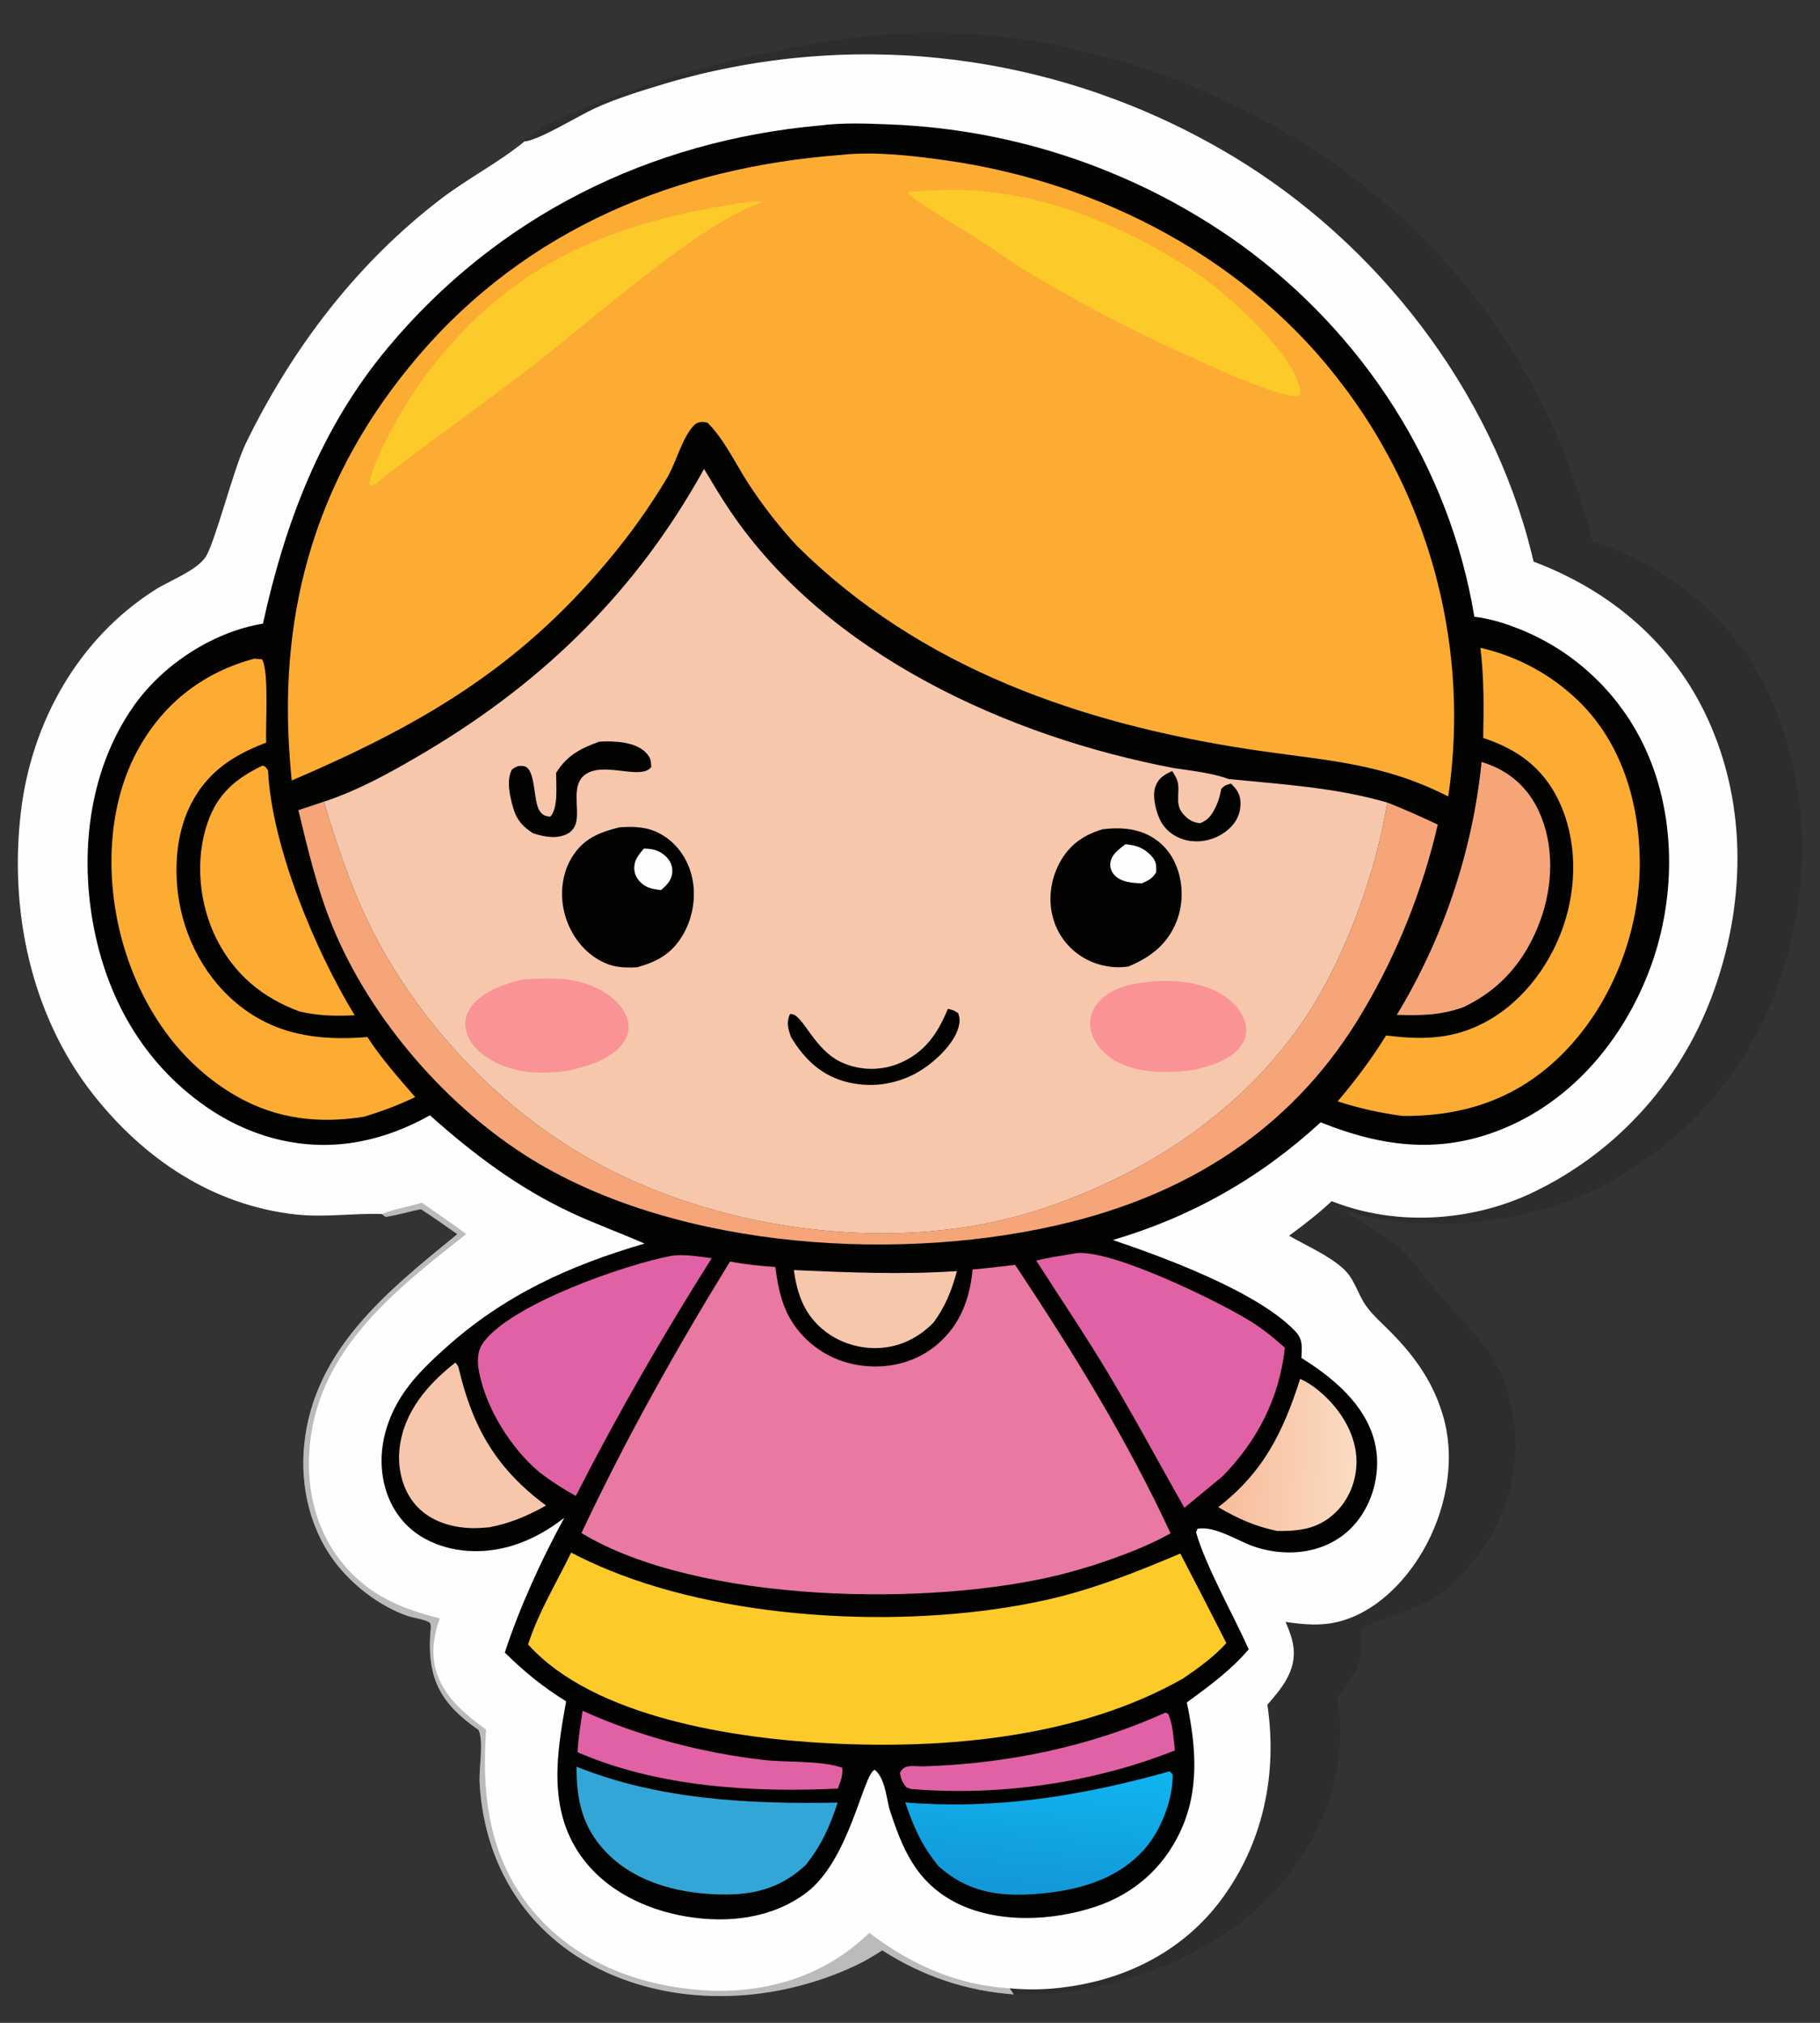 <svg width="36" height="40" viewBox="0 0 36 40" fill="none" xmlns="http://www.w3.org/2000/svg">
<rect x="0" y="0" width="36" height="40" fill="#333333" stroke="none"/>
<g style="mix-blend-mode:multiply" opacity="0.3">
<path d="M10.374 2.796C10.607 2.391 13.055 1.574 13.632 1.419C14.965 1.062 16.387 0.745 17.765 0.667C20.411 0.515 23.135 1.281 25.417 2.612C28.434 4.372 30.558 7.122 31.454 10.523C31.47 10.583 31.484 10.643 31.497 10.704C32.924 11.156 34.18 12.146 34.872 13.492C35.772 15.242 35.864 17.31 35.27 19.174C35.252 19.231 35.234 19.288 35.215 19.344C35.196 19.4 35.176 19.457 35.156 19.513C35.136 19.569 35.115 19.624 35.093 19.68C35.072 19.735 35.049 19.79 35.026 19.845C35.003 19.9 34.98 19.955 34.956 20.009C34.932 20.063 34.907 20.117 34.881 20.17C34.855 20.224 34.828 20.277 34.802 20.33C34.775 20.383 34.747 20.436 34.719 20.488C34.691 20.539 34.662 20.591 34.632 20.643C34.602 20.695 34.573 20.746 34.541 20.797C34.511 20.848 34.479 20.898 34.447 20.947C34.415 20.998 34.383 21.047 34.349 21.096C34.316 21.145 34.282 21.194 34.247 21.242C34.213 21.291 34.178 21.338 34.142 21.385C34.107 21.432 34.07 21.479 34.033 21.526C33.996 21.573 33.959 21.619 33.921 21.665C33.884 21.711 33.845 21.756 33.806 21.801C33.768 21.845 33.727 21.889 33.687 21.933C33.647 21.977 33.607 22.02 33.566 22.063C33.525 22.105 33.483 22.148 33.441 22.189C33.399 22.23 33.356 22.272 33.313 22.312C33.27 22.353 33.226 22.393 33.182 22.432C33.138 22.472 33.093 22.511 33.047 22.549C33.002 22.587 32.956 22.625 32.91 22.663C32.865 22.7 32.818 22.736 32.771 22.773C32.725 22.809 32.677 22.844 32.629 22.879C32.581 22.914 32.533 22.948 32.484 22.982C32.436 23.016 32.387 23.049 32.337 23.081C32.288 23.114 32.238 23.145 32.187 23.177C32.137 23.208 32.086 23.239 32.035 23.269C31.984 23.299 31.933 23.328 31.88 23.357C31.829 23.385 31.776 23.414 31.724 23.441C30.23 24.206 28.179 24.453 26.575 23.925C26.588 23.934 26.6 23.944 26.613 23.954C26.937 24.197 27.318 24.357 27.626 24.619C27.944 24.89 28.165 25.246 28.438 25.558C29.166 26.391 29.748 26.836 29.933 28.007C30.084 28.969 29.842 29.915 29.274 30.701C29.038 31.029 28.687 31.42 28.34 31.625C28.151 31.737 26.952 32.169 26.928 32.209C26.889 32.273 26.939 32.659 26.913 32.776C26.848 33.064 26.613 33.372 26.446 33.613C26.662 34.572 26.322 35.81 25.81 36.624C24.845 38.159 23.253 38.954 21.536 39.322C21.044 39.428 20.557 39.438 20.056 39.437L19.972 39.317C20.162 39.335 20.352 39.342 20.542 39.337C20.733 39.332 20.922 39.317 21.11 39.289C22.319 39.125 23.422 38.557 24.158 37.565C24.989 36.446 25.275 35.079 25.071 33.711C25.242 33.51 25.42 33.31 25.52 33.063C25.665 32.7 25.58 32.413 25.432 32.072C25.788 32.123 26.117 32.156 26.472 32.069C27.191 31.892 27.781 31.299 28.146 30.672C28.589 29.908 28.797 28.926 28.564 28.059C28.378 27.372 28.012 26.85 27.521 26.35C27.359 26.185 27.164 26.017 27.029 25.831C26.851 25.582 26.804 25.291 26.564 25.079C26.273 24.82 25.839 24.631 25.501 24.436C25.795 24.219 26.076 24.002 26.344 23.752L26.386 23.768C27.606 24.239 29.034 24.16 30.223 23.626C30.326 23.579 30.428 23.529 30.53 23.476C30.63 23.424 30.73 23.369 30.828 23.312C30.927 23.254 31.023 23.195 31.119 23.132C31.215 23.07 31.308 23.006 31.401 22.939C31.493 22.873 31.583 22.804 31.673 22.733C31.761 22.661 31.849 22.588 31.934 22.513C32.02 22.437 32.103 22.359 32.184 22.28C32.266 22.2 32.346 22.119 32.424 22.035C32.501 21.951 32.577 21.866 32.651 21.779C32.724 21.691 32.795 21.603 32.865 21.512C32.934 21.421 33.001 21.329 33.066 21.235C33.13 21.14 33.193 21.045 33.253 20.947C33.314 20.85 33.371 20.752 33.426 20.651C33.482 20.552 33.534 20.45 33.585 20.347C33.636 20.244 33.683 20.141 33.728 20.036C33.773 19.931 33.817 19.825 33.857 19.718C34.523 17.948 34.579 15.969 33.789 14.232C33.105 12.728 31.858 11.678 30.337 11.106L30.301 10.956C29.499 7.702 27.244 4.812 24.406 3.101C24.302 3.038 24.197 2.976 24.091 2.916C23.985 2.856 23.878 2.797 23.77 2.74C23.663 2.682 23.555 2.626 23.446 2.571C23.337 2.516 23.227 2.463 23.117 2.411C23.007 2.359 22.896 2.309 22.784 2.259C22.672 2.211 22.56 2.163 22.447 2.117C22.335 2.071 22.221 2.026 22.107 1.983C21.992 1.94 21.878 1.898 21.763 1.858C21.648 1.817 21.532 1.779 21.416 1.742C21.3 1.705 21.184 1.669 21.067 1.635C20.95 1.601 20.833 1.568 20.715 1.538C20.598 1.507 20.479 1.477 20.361 1.449C20.243 1.422 20.124 1.395 20.005 1.37C19.885 1.345 19.765 1.322 19.646 1.3C19.526 1.278 19.407 1.258 19.286 1.239C19.165 1.221 19.045 1.204 18.924 1.188C18.804 1.173 18.683 1.159 18.561 1.147C18.44 1.135 18.319 1.124 18.198 1.114C18.076 1.105 17.954 1.097 17.833 1.092C17.712 1.086 17.59 1.081 17.468 1.079C17.347 1.076 17.225 1.075 17.103 1.075C16.982 1.075 16.859 1.077 16.738 1.08C16.616 1.083 16.494 1.089 16.373 1.096C16.251 1.102 16.13 1.111 16.008 1.121C15.887 1.131 15.766 1.142 15.645 1.155C15.524 1.168 15.402 1.182 15.282 1.199C15.161 1.215 15.04 1.233 14.92 1.252C14.8 1.272 14.68 1.293 14.56 1.315C14.441 1.337 14.321 1.361 14.202 1.387C14.083 1.413 13.965 1.44 13.846 1.468C13.727 1.496 13.609 1.527 13.492 1.559C13.374 1.59 13.257 1.624 13.14 1.658C12.686 1.796 12.206 1.943 11.775 2.139C11.433 2.295 10.741 2.727 10.418 2.792C10.404 2.794 10.39 2.795 10.377 2.796H10.374Z" fill="#231F20"/>
</g>
<path d="M10.374 2.796C10.388 2.795 10.402 2.795 10.415 2.792C10.739 2.727 11.43 2.296 11.772 2.139C12.204 1.942 12.684 1.796 13.137 1.659C13.254 1.624 13.372 1.59 13.489 1.559C13.607 1.527 13.725 1.497 13.843 1.468C13.962 1.44 14.081 1.412 14.2 1.387C14.319 1.362 14.438 1.337 14.558 1.315C14.678 1.292 14.798 1.272 14.918 1.252C15.038 1.233 15.158 1.215 15.279 1.199C15.4 1.182 15.521 1.168 15.642 1.155C15.763 1.142 15.884 1.131 16.006 1.121C16.128 1.111 16.249 1.103 16.37 1.096C16.492 1.089 16.614 1.084 16.735 1.08C16.857 1.077 16.978 1.075 17.101 1.075C17.222 1.075 17.344 1.075 17.466 1.079C17.587 1.081 17.709 1.086 17.831 1.092C17.952 1.097 18.074 1.105 18.195 1.114C18.317 1.123 18.438 1.135 18.559 1.147C18.68 1.159 18.801 1.173 18.922 1.188C19.043 1.204 19.163 1.221 19.283 1.239C19.404 1.258 19.524 1.278 19.644 1.3C19.764 1.322 19.883 1.345 20.002 1.37C20.121 1.395 20.24 1.421 20.359 1.449C20.477 1.477 20.595 1.507 20.713 1.538C20.83 1.569 20.948 1.601 21.064 1.635C21.181 1.669 21.298 1.705 21.414 1.742C21.53 1.779 21.646 1.817 21.761 1.858C21.876 1.899 21.99 1.94 22.104 1.983C22.219 2.026 22.331 2.071 22.445 2.117C22.558 2.163 22.67 2.21 22.781 2.26C22.893 2.308 23.004 2.359 23.114 2.411C23.225 2.463 23.334 2.517 23.444 2.571C23.552 2.626 23.661 2.682 23.768 2.74C23.876 2.797 23.982 2.856 24.088 2.916C24.195 2.976 24.299 3.039 24.404 3.101C27.241 4.813 29.496 7.702 30.299 10.956L30.335 11.106C31.855 11.678 33.104 12.728 33.787 14.232C34.577 15.969 34.522 17.948 33.855 19.718C33.814 19.825 33.772 19.931 33.726 20.036C33.681 20.14 33.633 20.244 33.583 20.347C33.533 20.45 33.48 20.551 33.424 20.651C33.368 20.751 33.311 20.85 33.251 20.947C33.191 21.045 33.129 21.14 33.063 21.235C32.999 21.329 32.931 21.421 32.862 21.512C32.793 21.603 32.721 21.692 32.648 21.779C32.575 21.866 32.499 21.951 32.421 22.035C32.343 22.119 32.263 22.201 32.182 22.28C32.101 22.359 32.017 22.437 31.932 22.513C31.846 22.588 31.76 22.661 31.67 22.733C31.581 22.804 31.491 22.873 31.398 22.939C31.306 23.006 31.212 23.071 31.116 23.132C31.021 23.195 30.924 23.254 30.826 23.312C30.728 23.369 30.628 23.424 30.527 23.476C30.427 23.529 30.325 23.578 30.221 23.626C29.032 24.16 27.603 24.239 26.383 23.768L26.341 23.752C26.074 24.002 25.792 24.219 25.498 24.436C25.837 24.631 26.27 24.819 26.562 25.079C26.801 25.291 26.848 25.582 27.027 25.831C27.161 26.017 27.357 26.185 27.519 26.35C28.01 26.85 28.375 27.372 28.561 28.059C28.795 28.926 28.588 29.908 28.143 30.672C27.779 31.299 27.189 31.892 26.47 32.069C26.115 32.157 25.786 32.123 25.429 32.072C25.577 32.414 25.663 32.7 25.517 33.063C25.417 33.31 25.239 33.511 25.069 33.711C25.272 35.079 24.987 36.446 24.156 37.565C23.419 38.557 22.316 39.124 21.108 39.289C20.92 39.316 20.73 39.332 20.54 39.337C20.349 39.342 20.159 39.335 19.97 39.317L20.054 39.437C19.109 39.369 18.25 39.077 17.451 38.566C17.285 38.673 17.119 38.775 16.94 38.859C15.508 39.537 13.794 39.688 12.298 39.128C10.609 38.495 9.588 37.059 9.487 35.256C9.471 34.977 9.573 34.441 9.467 34.209C8.732 33.699 8.453 33.218 8.511 32.303C8.514 32.252 8.544 32.115 8.492 32.081C8.402 32.021 8.169 31.991 8.057 31.952C7.54 31.771 7.041 31.399 6.695 30.976C6.144 30.303 5.931 29.416 6.019 28.557C6.213 26.677 7.685 25.516 9.046 24.405C8.808 24.238 8.571 24.067 8.326 23.911C8.088 23.957 7.868 24.029 7.625 24.063L7.554 24.006C6.981 23.987 6.425 24.079 5.845 24.015C4.201 23.832 2.834 22.909 1.826 21.62C0.608 20.057 0.179 17.995 0.415 16.041C0.628 14.268 1.555 12.624 3.066 11.664C3.352 11.482 3.876 11.29 4.063 11.019C4.25 10.747 4.619 9.265 4.866 8.759C5.783 6.878 7.069 5.191 8.738 3.921C9.254 3.529 9.846 3.223 10.345 2.821C10.354 2.813 10.364 2.805 10.374 2.796Z" fill="#FEFEFD"/>
<g style="mix-blend-mode:multiply" opacity="0.3">
<path d="M8.346 23.783C8.638 23.989 8.936 24.19 9.223 24.402C7.854 25.481 6.352 26.637 6.136 28.504C6.039 29.343 6.212 30.197 6.74 30.868C7.255 31.523 7.911 31.808 8.699 32.001C8.553 32.411 8.511 32.822 8.696 33.228C8.889 33.65 9.254 33.936 9.615 34.204C9.52 35.54 9.688 36.809 10.594 37.85C11.441 38.823 12.678 39.279 13.937 39.357C15.076 39.428 16.215 39.112 17.073 38.333C17.113 38.295 17.154 38.258 17.196 38.222C18.032 38.853 18.915 39.249 19.971 39.318L20.055 39.437C19.11 39.37 18.251 39.077 17.452 38.567C17.286 38.674 17.12 38.776 16.94 38.86C15.509 39.538 13.795 39.689 12.299 39.128C10.61 38.496 9.589 37.059 9.487 35.257C9.472 34.977 9.574 34.442 9.468 34.21C8.732 33.7 8.454 33.218 8.512 32.303C8.515 32.253 8.545 32.115 8.493 32.081C8.402 32.022 8.17 31.991 8.058 31.952C7.54 31.772 7.042 31.4 6.696 30.977C6.145 30.303 5.931 29.417 6.02 28.558C6.214 26.678 7.686 25.517 9.047 24.406C8.809 24.238 8.572 24.068 8.327 23.912C8.089 23.958 7.869 24.03 7.626 24.064L7.555 24.007C7.807 23.902 8.082 23.862 8.343 23.784L8.346 23.783Z" fill="#231F20"/>
</g>
<path d="M16.21 2.483C16.657 2.421 17.167 2.443 17.615 2.461C17.77 2.467 17.923 2.476 18.077 2.488C18.231 2.5 18.384 2.514 18.538 2.531C18.692 2.548 18.845 2.569 18.997 2.591C19.15 2.614 19.302 2.64 19.453 2.667C19.605 2.696 19.756 2.727 19.907 2.761C20.058 2.795 20.207 2.831 20.357 2.87C20.506 2.909 20.655 2.951 20.803 2.996C20.951 3.041 21.098 3.088 21.244 3.138C21.39 3.188 21.535 3.241 21.68 3.296C21.824 3.351 21.967 3.41 22.109 3.47C22.252 3.53 22.393 3.593 22.533 3.659C22.673 3.724 22.811 3.792 22.949 3.863C23.086 3.933 23.222 4.006 23.357 4.083C23.491 4.158 23.625 4.237 23.757 4.317C23.889 4.397 24.019 4.48 24.149 4.566C24.278 4.651 24.406 4.739 24.531 4.829C26.963 6.59 28.671 9.214 29.163 12.195C29.432 12.229 29.686 12.299 29.939 12.395C30.011 12.422 30.082 12.449 30.153 12.479C30.224 12.509 30.294 12.541 30.362 12.575C30.432 12.608 30.5 12.644 30.567 12.681C30.634 12.718 30.7 12.756 30.766 12.796C30.832 12.837 30.896 12.878 30.96 12.922C31.023 12.966 31.085 13.011 31.146 13.058C31.207 13.104 31.267 13.153 31.326 13.202C31.384 13.252 31.442 13.303 31.498 13.355C31.554 13.408 31.609 13.462 31.663 13.517C31.717 13.572 31.768 13.629 31.819 13.686C31.87 13.744 31.919 13.803 31.967 13.864C32.015 13.924 32.061 13.986 32.106 14.049C32.152 14.111 32.194 14.175 32.236 14.24C32.278 14.305 32.317 14.371 32.356 14.438C32.395 14.505 32.431 14.573 32.466 14.642C32.502 14.711 32.535 14.78 32.566 14.85C33.17 16.202 33.144 17.842 32.615 19.213C32.099 20.552 31.132 21.715 29.808 22.287C28.544 22.834 27.371 22.694 26.123 22.193C24.927 23.293 23.565 24.063 22.013 24.52C23.052 24.872 24.863 25.541 25.61 26.313C25.778 26.487 25.751 26.624 25.743 26.853C26.36 27.236 27.005 27.769 27.19 28.509C27.311 28.99 27.208 29.54 26.939 29.952C26.476 30.665 25.611 30.84 24.835 30.592C24.499 30.485 24.035 30.164 23.688 30.231L23.659 30.302C23.843 30.956 24.401 31.944 24.7 32.614C24.344 33.031 23.915 33.343 23.476 33.664C23.66 34.544 23.734 35.414 23.333 36.247C22.991 36.954 22.422 37.449 21.683 37.699C20.825 37.989 19.716 38.044 18.893 37.616C18.109 37.208 17.839 36.536 17.585 35.743C17.533 35.518 17.492 35.141 17.301 34.996C17.072 35.083 16.807 36.787 15.943 37.432C15.265 37.938 14.403 38.033 13.589 37.9C12.774 37.767 11.961 37.377 11.477 36.681C10.838 35.76 11.009 34.676 11.198 33.643C10.744 33.361 10.366 33.056 9.985 32.678C10.274 31.793 10.715 30.828 11.163 30.012C10.852 30.253 10.526 30.441 10.151 30.559C9.582 30.738 8.93 30.716 8.401 30.424C8.008 30.208 7.74 29.851 7.619 29.418C7.462 28.853 7.572 28.268 7.85 27.762C8.093 27.321 8.442 26.988 8.811 26.656C9.974 25.611 11.263 25.024 12.749 24.591C12.267 24.378 11.772 24.202 11.295 23.978C10.247 23.487 9.363 22.821 8.504 22.054C8.071 22.298 7.612 22.477 7.124 22.571C6.046 22.779 4.974 22.507 4.076 21.884C2.829 21.018 2.099 19.72 1.836 18.233C1.577 16.773 1.784 15.178 2.652 13.951C3.23 13.135 4.216 12.494 5.201 12.332C5.64 10.333 6.343 8.469 7.666 6.882C9.846 4.268 12.852 2.787 16.208 2.482L16.21 2.483Z" fill="#030301"/>
<path d="M23.05 33.865L23.106 33.888C23.205 34.107 23.211 34.375 23.24 34.613C21.617 35.259 19.765 35.52 18.027 35.377L17.931 35.346C17.848 35.246 17.827 35.188 17.8 35.064C17.875 34.87 18.084 34.933 18.266 34.928C19.893 34.881 21.568 34.54 23.05 33.866V33.865Z" fill="#E161A5"/>
<path d="M11.524 33.829C12.629 34.332 13.909 34.667 15.118 34.803C15.539 34.85 16.289 34.815 16.66 34.957C16.68 35.105 16.621 35.232 16.574 35.368C14.881 35.45 12.993 35.334 11.424 34.648C11.438 34.373 11.483 34.101 11.524 33.828L11.524 33.829Z" fill="#E161A5"/>
<path d="M15.703 25.115C16.794 25.162 17.836 25.209 18.928 25.135C18.823 25.523 18.704 25.823 18.467 26.151C18.206 26.416 17.892 26.593 17.522 26.643C17.105 26.7 16.66 26.587 16.326 26.329C15.918 26.016 15.77 25.607 15.703 25.115Z" fill="#F7C7AC"/>
<path d="M25.716 27.267C25.894 27.343 26.058 27.469 26.199 27.6C26.555 27.934 26.83 28.399 26.832 28.901C26.834 29.281 26.68 29.662 26.403 29.922C26.068 30.235 25.697 30.279 25.263 30.274C24.821 30.181 24.487 30.031 24.097 29.803C24.988 29.114 25.38 28.322 25.717 27.267H25.716Z" fill="url(#paint0_linear_77_1289)"/>
<path d="M9.008 26.943C9.058 27.012 9.058 26.994 9.074 27.059C9.352 28.238 9.822 29.046 10.801 29.771C10.423 29.981 10.1 30.119 9.677 30.201C9.53 30.214 9.38 30.225 9.233 30.213C8.844 30.183 8.461 30.046 8.204 29.739C7.955 29.441 7.861 29.027 7.903 28.645C7.984 27.919 8.461 27.372 9.008 26.943Z" fill="#F7C7AC"/>
<path d="M5.194 15.138C5.263 15.161 5.261 15.178 5.302 15.235C5.372 16.736 6.243 18.814 7.016 20.076C6.641 20.095 6.294 20.088 5.927 20.002C5.196 19.734 4.635 19.27 4.282 18.565C3.936 17.877 3.852 16.994 4.108 16.262C4.306 15.69 4.672 15.39 5.193 15.139L5.194 15.138Z" fill="#FDAC33"/>
<path d="M29.306 15.067C29.344 15.079 29.381 15.092 29.418 15.105C29.879 15.268 30.23 15.591 30.437 16.037C30.75 16.71 30.718 17.52 30.466 18.207C30.182 18.98 29.689 19.568 28.944 19.917C28.494 20.079 28.102 20.083 27.629 20.068C27.744 19.879 27.854 19.687 27.957 19.492C28.062 19.296 28.16 19.098 28.254 18.897C28.347 18.696 28.435 18.492 28.517 18.287C28.599 18.081 28.675 17.874 28.745 17.663C28.816 17.453 28.881 17.241 28.939 17.028C28.998 16.814 29.051 16.599 29.098 16.382C29.145 16.166 29.186 15.947 29.22 15.728C29.255 15.509 29.284 15.29 29.306 15.069V15.067Z" fill="#F6A578"/>
<path d="M23.137 35.028L23.195 35.087C23.206 35.566 22.974 36.167 22.669 36.529C22.111 37.191 21.253 37.405 20.428 37.456C19.709 37.502 19.12 37.4 18.567 36.904C18.238 36.51 18.07 36.125 17.907 35.642C19.724 35.789 21.395 35.512 23.137 35.027V35.028Z" fill="url(#paint1_linear_77_1289)"/>
<path d="M11.404 34.935C13.037 35.592 14.833 35.677 16.569 35.645C16.417 36.111 16.245 36.496 15.938 36.879C15.492 37.296 14.997 37.456 14.395 37.462C13.547 37.47 12.616 37.268 12.002 36.639C11.523 36.149 11.401 35.599 11.404 34.935Z" fill="#32A7D7"/>
<path d="M13.295 24.831C13.554 24.797 13.82 24.849 14.078 24.88C13.108 26.415 12.214 27.964 11.39 29.582C11.134 29.438 10.9 29.291 10.667 29.11C10.106 28.638 9.619 27.861 9.477 27.132C9.438 26.936 9.434 26.725 9.555 26.555C10.094 25.793 12.375 25 13.295 24.83V24.831Z" fill="#E161A5"/>
<path d="M21.24 24.79C21.255 24.787 21.269 24.783 21.284 24.781C21.986 24.699 24.065 25.719 24.695 26.102C24.957 26.261 25.186 26.445 25.415 26.649C25.311 27.636 24.871 28.492 24.183 29.192L23.428 29.815C22.925 28.935 22.449 28.039 21.928 27.17C21.473 26.409 20.974 25.674 20.497 24.927C20.739 24.866 20.994 24.832 21.241 24.789L21.24 24.79Z" fill="#E161A5"/>
<path d="M29.284 12.81C29.375 12.831 29.465 12.855 29.553 12.882C29.643 12.908 29.73 12.938 29.818 12.971C29.905 13.003 29.991 13.04 30.076 13.078C30.16 13.117 30.244 13.158 30.326 13.203C30.408 13.247 30.489 13.294 30.568 13.345C30.646 13.395 30.724 13.447 30.799 13.502C30.873 13.557 30.948 13.615 31.018 13.676C31.09 13.736 31.159 13.799 31.226 13.864C32.076 14.689 32.428 15.876 32.435 17.042C32.443 18.421 31.882 19.862 30.908 20.838C30.027 21.72 28.975 22.076 27.749 22.067C27.305 22.011 26.887 21.916 26.459 21.779C26.809 21.365 27.132 20.938 27.417 20.476C28.075 20.556 28.65 20.562 29.264 20.27C30.052 19.895 30.638 19.141 30.921 18.322C31.199 17.517 31.2 16.586 30.822 15.813C30.504 15.165 30.003 14.813 29.338 14.592C29.351 13.995 29.355 13.404 29.283 12.81H29.284Z" fill="#FDAC33"/>
<path d="M5.031 13.024L5.185 13.038C5.324 13.283 5.249 14.351 5.265 14.684C4.809 14.861 4.401 15.074 4.075 15.454C3.583 16.029 3.444 16.777 3.504 17.515C3.574 18.388 3.985 19.249 4.653 19.816C5.421 20.47 6.297 20.585 7.268 20.507C7.538 20.926 7.887 21.317 8.212 21.694C7.881 21.853 7.549 21.977 7.199 22.083C6.32 22.222 5.493 22.133 4.707 21.693C3.542 21.039 2.776 19.892 2.421 18.616C2.077 17.377 2.111 15.908 2.758 14.771C3.269 13.874 4.046 13.288 5.031 13.024Z" fill="#FDAC33"/>
<path d="M5.902 16.021L6.406 15.852C6.653 16.669 6.929 17.508 7.304 18.274C8.262 20.228 9.921 21.98 11.829 23.009C14.32 24.353 17.72 24.805 20.444 23.955C22.854 23.202 25.064 21.671 26.259 19.381C26.819 18.311 27.241 17.066 27.442 15.869C27.781 16.003 28.11 16.15 28.439 16.305C28.365 16.629 28.278 16.949 28.178 17.265C28.078 17.582 27.967 17.895 27.844 18.203C27.721 18.511 27.585 18.814 27.44 19.111C27.293 19.409 27.136 19.701 26.967 19.986C25.663 22.209 23.669 23.534 21.201 24.158C17.913 24.99 13.458 24.721 10.539 22.938C8.847 21.905 7.323 20.148 6.57 18.303C6.269 17.564 6.089 16.794 5.902 16.021H5.902Z" fill="#F6A578"/>
<path d="M11.297 30.702C11.544 30.829 11.795 30.946 12.052 31.05C14.534 32.067 18.094 32.222 20.714 31.633C21.631 31.427 22.483 31.084 23.347 30.72C23.654 31.308 23.957 31.899 24.258 32.491C24.005 32.768 23.709 32.982 23.401 33.191C21.357 34.354 18.739 34.591 16.425 34.474C14.547 34.38 11.748 33.966 10.446 32.518C10.639 31.904 11.016 31.281 11.297 30.702Z" fill="#FCCA29"/>
<path d="M14.439 24.945C14.738 25.004 15.032 25.032 15.336 25.054C15.397 25.512 15.481 25.921 15.776 26.292C15.796 26.317 15.817 26.342 15.838 26.367C15.86 26.391 15.881 26.415 15.904 26.438C15.926 26.462 15.95 26.483 15.973 26.505C15.996 26.527 16.021 26.548 16.045 26.57C16.07 26.59 16.095 26.61 16.121 26.63C16.147 26.649 16.173 26.668 16.2 26.686C16.227 26.704 16.254 26.722 16.281 26.739C16.309 26.756 16.337 26.771 16.365 26.787C16.393 26.802 16.422 26.817 16.451 26.831C16.48 26.844 16.51 26.857 16.54 26.87C16.569 26.883 16.599 26.895 16.63 26.905C16.66 26.916 16.691 26.926 16.721 26.935C16.752 26.945 16.784 26.953 16.815 26.961C16.846 26.969 16.878 26.976 16.909 26.982C16.94 26.989 16.973 26.994 17.004 26.998C17.036 27.003 17.068 27.007 17.1 27.01C17.617 27.063 18.133 26.928 18.535 26.589C18.991 26.203 19.185 25.685 19.238 25.102C19.518 25.081 19.8 25.043 20.08 25.012C21.222 26.731 22.283 28.445 23.155 30.321C22.66 30.595 22.144 30.781 21.61 30.958C21.413 31.018 21.215 31.075 21.015 31.127C18.43 31.784 13.8 31.708 11.501 30.315C12.38 28.449 13.36 26.702 14.439 24.947V24.945Z" fill="#E978A3"/>
<path d="M16.655 3.061C17.317 2.992 18.038 3.077 18.697 3.169C21.758 3.598 24.714 5.135 26.587 7.652C26.642 7.723 26.694 7.795 26.746 7.868C26.798 7.94 26.849 8.014 26.899 8.088C26.949 8.161 26.998 8.236 27.046 8.311C27.095 8.386 27.142 8.461 27.188 8.538C27.235 8.614 27.28 8.691 27.324 8.768C27.368 8.845 27.412 8.924 27.454 9.002C27.497 9.08 27.539 9.159 27.579 9.238C27.619 9.318 27.66 9.398 27.698 9.478C27.737 9.559 27.775 9.64 27.811 9.722C27.848 9.803 27.883 9.885 27.918 9.968C27.953 10.05 27.986 10.133 28.019 10.216C28.051 10.299 28.083 10.383 28.113 10.466C28.143 10.551 28.172 10.635 28.201 10.719C28.23 10.804 28.257 10.889 28.283 10.975C28.31 11.06 28.335 11.146 28.359 11.232C28.383 11.318 28.407 11.405 28.428 11.491C28.45 11.578 28.471 11.664 28.491 11.751C28.511 11.838 28.53 11.925 28.547 12.013C28.565 12.101 28.582 12.188 28.597 12.277C28.613 12.365 28.627 12.453 28.641 12.541C28.654 12.629 28.666 12.718 28.678 12.807C28.689 12.895 28.699 12.985 28.708 13.074C28.717 13.163 28.725 13.251 28.732 13.341C28.738 13.43 28.744 13.519 28.749 13.608C28.753 13.697 28.757 13.787 28.759 13.877C28.762 13.966 28.762 14.055 28.763 14.145C28.763 14.234 28.762 14.324 28.76 14.414C28.758 14.503 28.755 14.592 28.75 14.682C28.746 14.771 28.741 14.861 28.734 14.95C28.728 15.039 28.72 15.128 28.712 15.217C28.703 15.307 28.693 15.395 28.683 15.484C28.671 15.573 28.66 15.662 28.646 15.75C27.316 15.07 26.181 15.039 24.746 14.822C21.41 14.317 18.206 13.221 15.758 10.788C15.402 10.402 15.08 9.987 14.792 9.545C14.538 9.148 14.33 8.698 13.998 8.361C13.899 8.332 13.802 8.334 13.726 8.412C13.496 8.65 13.372 9.147 13.199 9.444C12.854 10.021 12.465 10.568 12.032 11.082C10.24 13.235 8.284 14.357 5.77 15.434C5.756 15.293 5.744 15.152 5.734 15.011C5.501 11.991 6.303 9.35 8.271 7.044C10.431 4.514 13.405 3.302 16.655 3.062V3.061Z" fill="#FDAC33"/>
<path d="M14.834 3.99C14.926 3.969 14.995 3.982 15.087 3.998C13.878 4.368 11.56 6.455 10.434 7.315C9.445 8.069 8.431 8.782 7.449 9.547L7.342 9.619L7.301 9.571C7.41 8.998 8.048 7.918 8.409 7.436C10.096 5.178 12.152 4.368 14.834 3.99Z" fill="#FCCA29"/>
<path d="M18.37 3.771C20.245 3.623 22.177 4.392 23.713 5.433C24.284 5.819 25.616 7.022 25.715 7.713C25.727 7.798 25.729 7.761 25.668 7.843L25.508 7.825C24.882 7.664 24.273 7.384 23.685 7.118C22.504 6.598 21.362 6.003 20.258 5.333C19.937 5.135 19.634 4.908 19.316 4.707C18.86 4.419 18.387 4.162 17.958 3.831L17.988 3.794L18.371 3.772L18.37 3.771Z" fill="#FCCA29"/>
<path d="M13.926 9.272C14.094 9.553 14.261 9.835 14.445 10.106C16.365 12.947 19.957 14.571 23.226 15.19C23.552 15.238 23.994 15.287 24.302 15.405C25.351 15.509 26.425 15.573 27.442 15.87C27.241 17.067 26.819 18.311 26.259 19.382C25.064 21.672 22.854 23.202 20.444 23.956C17.72 24.806 14.32 24.354 11.829 23.01C9.921 21.98 8.262 20.229 7.304 18.275C6.928 17.509 6.653 16.67 6.406 15.853C7.118 15.62 7.825 15.221 8.468 14.837C10.79 13.449 12.612 11.655 13.926 9.272Z" fill="#F7C7AC"/>
<path d="M23.185 15.246C23.307 15.43 23.316 15.489 23.305 15.71C23.299 15.852 23.299 15.974 23.397 16.089C23.493 16.201 23.591 16.267 23.741 16.278C23.91 16.212 23.987 16.088 24.06 15.928C24.109 15.821 24.135 15.712 24.158 15.597C24.229 15.525 24.256 15.521 24.351 15.495C24.355 15.5 24.359 15.504 24.364 15.509C24.385 15.532 24.406 15.554 24.426 15.577C24.524 15.693 24.548 15.81 24.534 15.96C24.516 16.163 24.404 16.324 24.244 16.444C24.217 16.463 24.19 16.482 24.162 16.499C24.134 16.516 24.105 16.531 24.075 16.546C24.045 16.56 24.014 16.573 23.984 16.583C23.952 16.594 23.921 16.603 23.89 16.611C23.857 16.618 23.825 16.625 23.793 16.628C23.76 16.633 23.728 16.635 23.695 16.637C23.662 16.637 23.629 16.637 23.597 16.634C23.564 16.632 23.532 16.628 23.498 16.622C23.28 16.581 23.085 16.453 22.971 16.259C22.872 16.092 22.785 15.751 22.852 15.56C22.915 15.381 23.026 15.322 23.186 15.246L23.185 15.246Z" fill="#030301"/>
<path d="M18.749 19.949C18.834 19.965 18.882 19.985 18.953 20.035C18.98 20.112 18.988 20.157 18.976 20.239C18.924 20.593 18.526 20.964 18.246 21.145C18.219 21.162 18.193 21.179 18.165 21.195C18.138 21.212 18.111 21.227 18.082 21.242C18.054 21.256 18.026 21.27 17.997 21.283C17.968 21.296 17.939 21.309 17.91 21.32C17.88 21.332 17.851 21.343 17.82 21.353C17.79 21.363 17.76 21.372 17.729 21.381C17.699 21.39 17.668 21.398 17.637 21.405C17.607 21.412 17.575 21.419 17.544 21.424C17.513 21.43 17.481 21.435 17.451 21.439C17.419 21.443 17.388 21.446 17.357 21.449C17.325 21.451 17.294 21.453 17.262 21.453C17.23 21.454 17.198 21.454 17.167 21.453C17.135 21.453 17.103 21.451 17.072 21.449C17.04 21.446 17.009 21.443 16.977 21.439C16.946 21.435 16.915 21.43 16.883 21.425C16.852 21.419 16.821 21.413 16.791 21.406C16.264 21.285 15.918 20.958 15.646 20.507C15.59 20.349 15.55 20.217 15.625 20.054C15.874 20.006 16.082 20.775 16.684 21.024C16.728 21.042 16.774 21.058 16.82 21.073C16.866 21.087 16.913 21.099 16.96 21.108C17.007 21.118 17.055 21.124 17.103 21.129C17.151 21.134 17.2 21.136 17.248 21.136C17.296 21.136 17.344 21.132 17.392 21.127C17.44 21.122 17.488 21.114 17.535 21.105C17.583 21.095 17.629 21.082 17.675 21.067C17.721 21.053 17.766 21.036 17.811 21.016C18.3 20.805 18.553 20.427 18.748 19.951L18.749 19.949Z" fill="#030301"/>
<path d="M11.852 14.666C12.134 14.648 12.578 14.664 12.784 14.891C12.875 14.991 12.872 15.037 12.883 15.166C12.673 15.442 11.934 15.04 11.564 15.325C11.306 15.523 11.451 15.951 11.402 16.233C11.383 16.343 11.323 16.435 11.223 16.488C11.012 16.598 10.753 16.547 10.54 16.475C10.341 16.346 10.222 16.218 10.154 15.984C10.086 15.753 10.01 15.438 10.126 15.216C10.208 15.159 10.254 15.131 10.362 15.15C10.602 15.193 10.543 15.836 10.671 16.029C10.735 16.127 10.779 16.133 10.883 16.151C11.05 15.976 10.997 15.516 11 15.283C11.219 14.934 11.48 14.801 11.853 14.666H11.852Z" fill="#030301"/>
<path d="M22.653 19.424C23.1 19.364 23.642 19.398 24.05 19.597C24.31 19.724 24.55 19.938 24.631 20.226C24.636 20.243 24.64 20.26 24.643 20.277C24.646 20.295 24.649 20.312 24.649 20.33C24.651 20.348 24.651 20.366 24.65 20.384C24.65 20.401 24.649 20.419 24.646 20.437C24.644 20.455 24.64 20.472 24.637 20.49C24.633 20.507 24.628 20.524 24.621 20.541C24.616 20.558 24.608 20.574 24.601 20.59C24.594 20.607 24.585 20.622 24.575 20.637C24.385 20.95 23.987 21.062 23.657 21.146C23.106 21.236 22.414 21.243 21.945 20.9C21.75 20.758 21.596 20.552 21.566 20.307C21.545 20.133 21.601 19.972 21.711 19.838C21.944 19.553 22.308 19.465 22.652 19.423L22.653 19.424Z" fill="#FA9396"/>
<path d="M10.334 19.37C10.881 19.333 11.414 19.311 11.91 19.595C12.136 19.725 12.366 19.931 12.423 20.199C12.453 20.341 12.424 20.472 12.346 20.592C12.114 20.951 11.613 21.089 11.221 21.176C10.767 21.234 10.332 21.237 9.9 21.055C9.629 20.94 9.341 20.736 9.239 20.445C9.182 20.285 9.191 20.127 9.276 19.977C9.477 19.622 9.963 19.461 10.334 19.369V19.37Z" fill="#FA9396"/>
<path d="M21.795 16.4C22.049 16.368 22.306 16.367 22.552 16.447C22.59 16.459 22.628 16.474 22.665 16.49C22.702 16.506 22.739 16.525 22.773 16.545C22.809 16.565 22.843 16.587 22.875 16.612C22.909 16.635 22.94 16.661 22.97 16.689C22.999 16.716 23.028 16.745 23.055 16.775C23.082 16.805 23.107 16.837 23.131 16.87C23.154 16.904 23.177 16.938 23.196 16.973C23.216 17.009 23.234 17.045 23.25 17.083C23.406 17.432 23.414 17.857 23.276 18.212C23.097 18.673 22.757 18.93 22.32 19.112C22.285 19.117 22.248 19.121 22.212 19.123C22.176 19.126 22.141 19.127 22.104 19.126C22.068 19.126 22.033 19.123 21.997 19.12C21.96 19.117 21.925 19.112 21.89 19.105C21.854 19.099 21.819 19.092 21.784 19.083C21.75 19.074 21.715 19.063 21.68 19.052C21.646 19.041 21.613 19.027 21.58 19.013C21.547 18.998 21.514 18.983 21.482 18.966C21.444 18.946 21.407 18.924 21.372 18.9C21.337 18.877 21.302 18.851 21.268 18.824C21.235 18.797 21.203 18.768 21.172 18.738C21.142 18.708 21.113 18.677 21.085 18.643C21.058 18.61 21.032 18.576 21.008 18.54C20.984 18.505 20.962 18.468 20.941 18.43C20.921 18.392 20.902 18.354 20.885 18.314C20.868 18.274 20.854 18.234 20.841 18.192C20.726 17.829 20.773 17.421 20.947 17.085C21.136 16.72 21.412 16.521 21.795 16.402V16.4Z" fill="#030301"/>
<path d="M22.261 16.695C22.471 16.712 22.62 16.762 22.77 16.92C22.872 17.028 22.875 17.109 22.869 17.252C22.777 17.387 22.731 17.399 22.588 17.467C22.405 17.462 22.164 17.446 22.034 17.293C21.968 17.214 21.946 17.125 21.971 17.024C22.007 16.878 22.149 16.782 22.261 16.694V16.695Z" fill="#FEFEFD"/>
<path d="M12.255 16.359C12.543 16.341 12.799 16.346 13.059 16.487C13.364 16.654 13.576 16.939 13.67 17.273C13.783 17.672 13.719 18.122 13.512 18.48C13.294 18.854 13.009 19.013 12.605 19.127C12.297 19.144 12.08 19.125 11.812 18.961C11.479 18.758 11.249 18.409 11.159 18.029C11.073 17.667 11.119 17.259 11.319 16.942C11.549 16.576 11.859 16.457 12.255 16.359Z" fill="#030301"/>
<path d="M12.738 16.779C12.877 16.784 12.999 16.801 13.114 16.887C13.221 16.966 13.3 17.081 13.299 17.22C13.299 17.393 13.198 17.492 13.079 17.599C12.971 17.59 12.85 17.573 12.756 17.514C12.647 17.445 12.561 17.339 12.548 17.207C12.53 17.021 12.626 16.908 12.738 16.779Z" fill="#FEFEFD"/>
<defs>
<linearGradient id="paint0_linear_77_1289" x1="24.274" y1="28.704" x2="26.679" y2="28.836" gradientUnits="userSpaceOnUse">
<stop stop-color="#F7BE9B"/>
<stop offset="1" stop-color="#FADAC0"/>
</linearGradient>
<linearGradient id="paint1_linear_77_1289" x1="20.293" y1="37.375" x2="20.561" y2="34.828" gradientUnits="userSpaceOnUse">
<stop stop-color="#1398D8"/>
<stop offset="1" stop-color="#0FB5F0"/>
</linearGradient>
</defs>
</svg>
